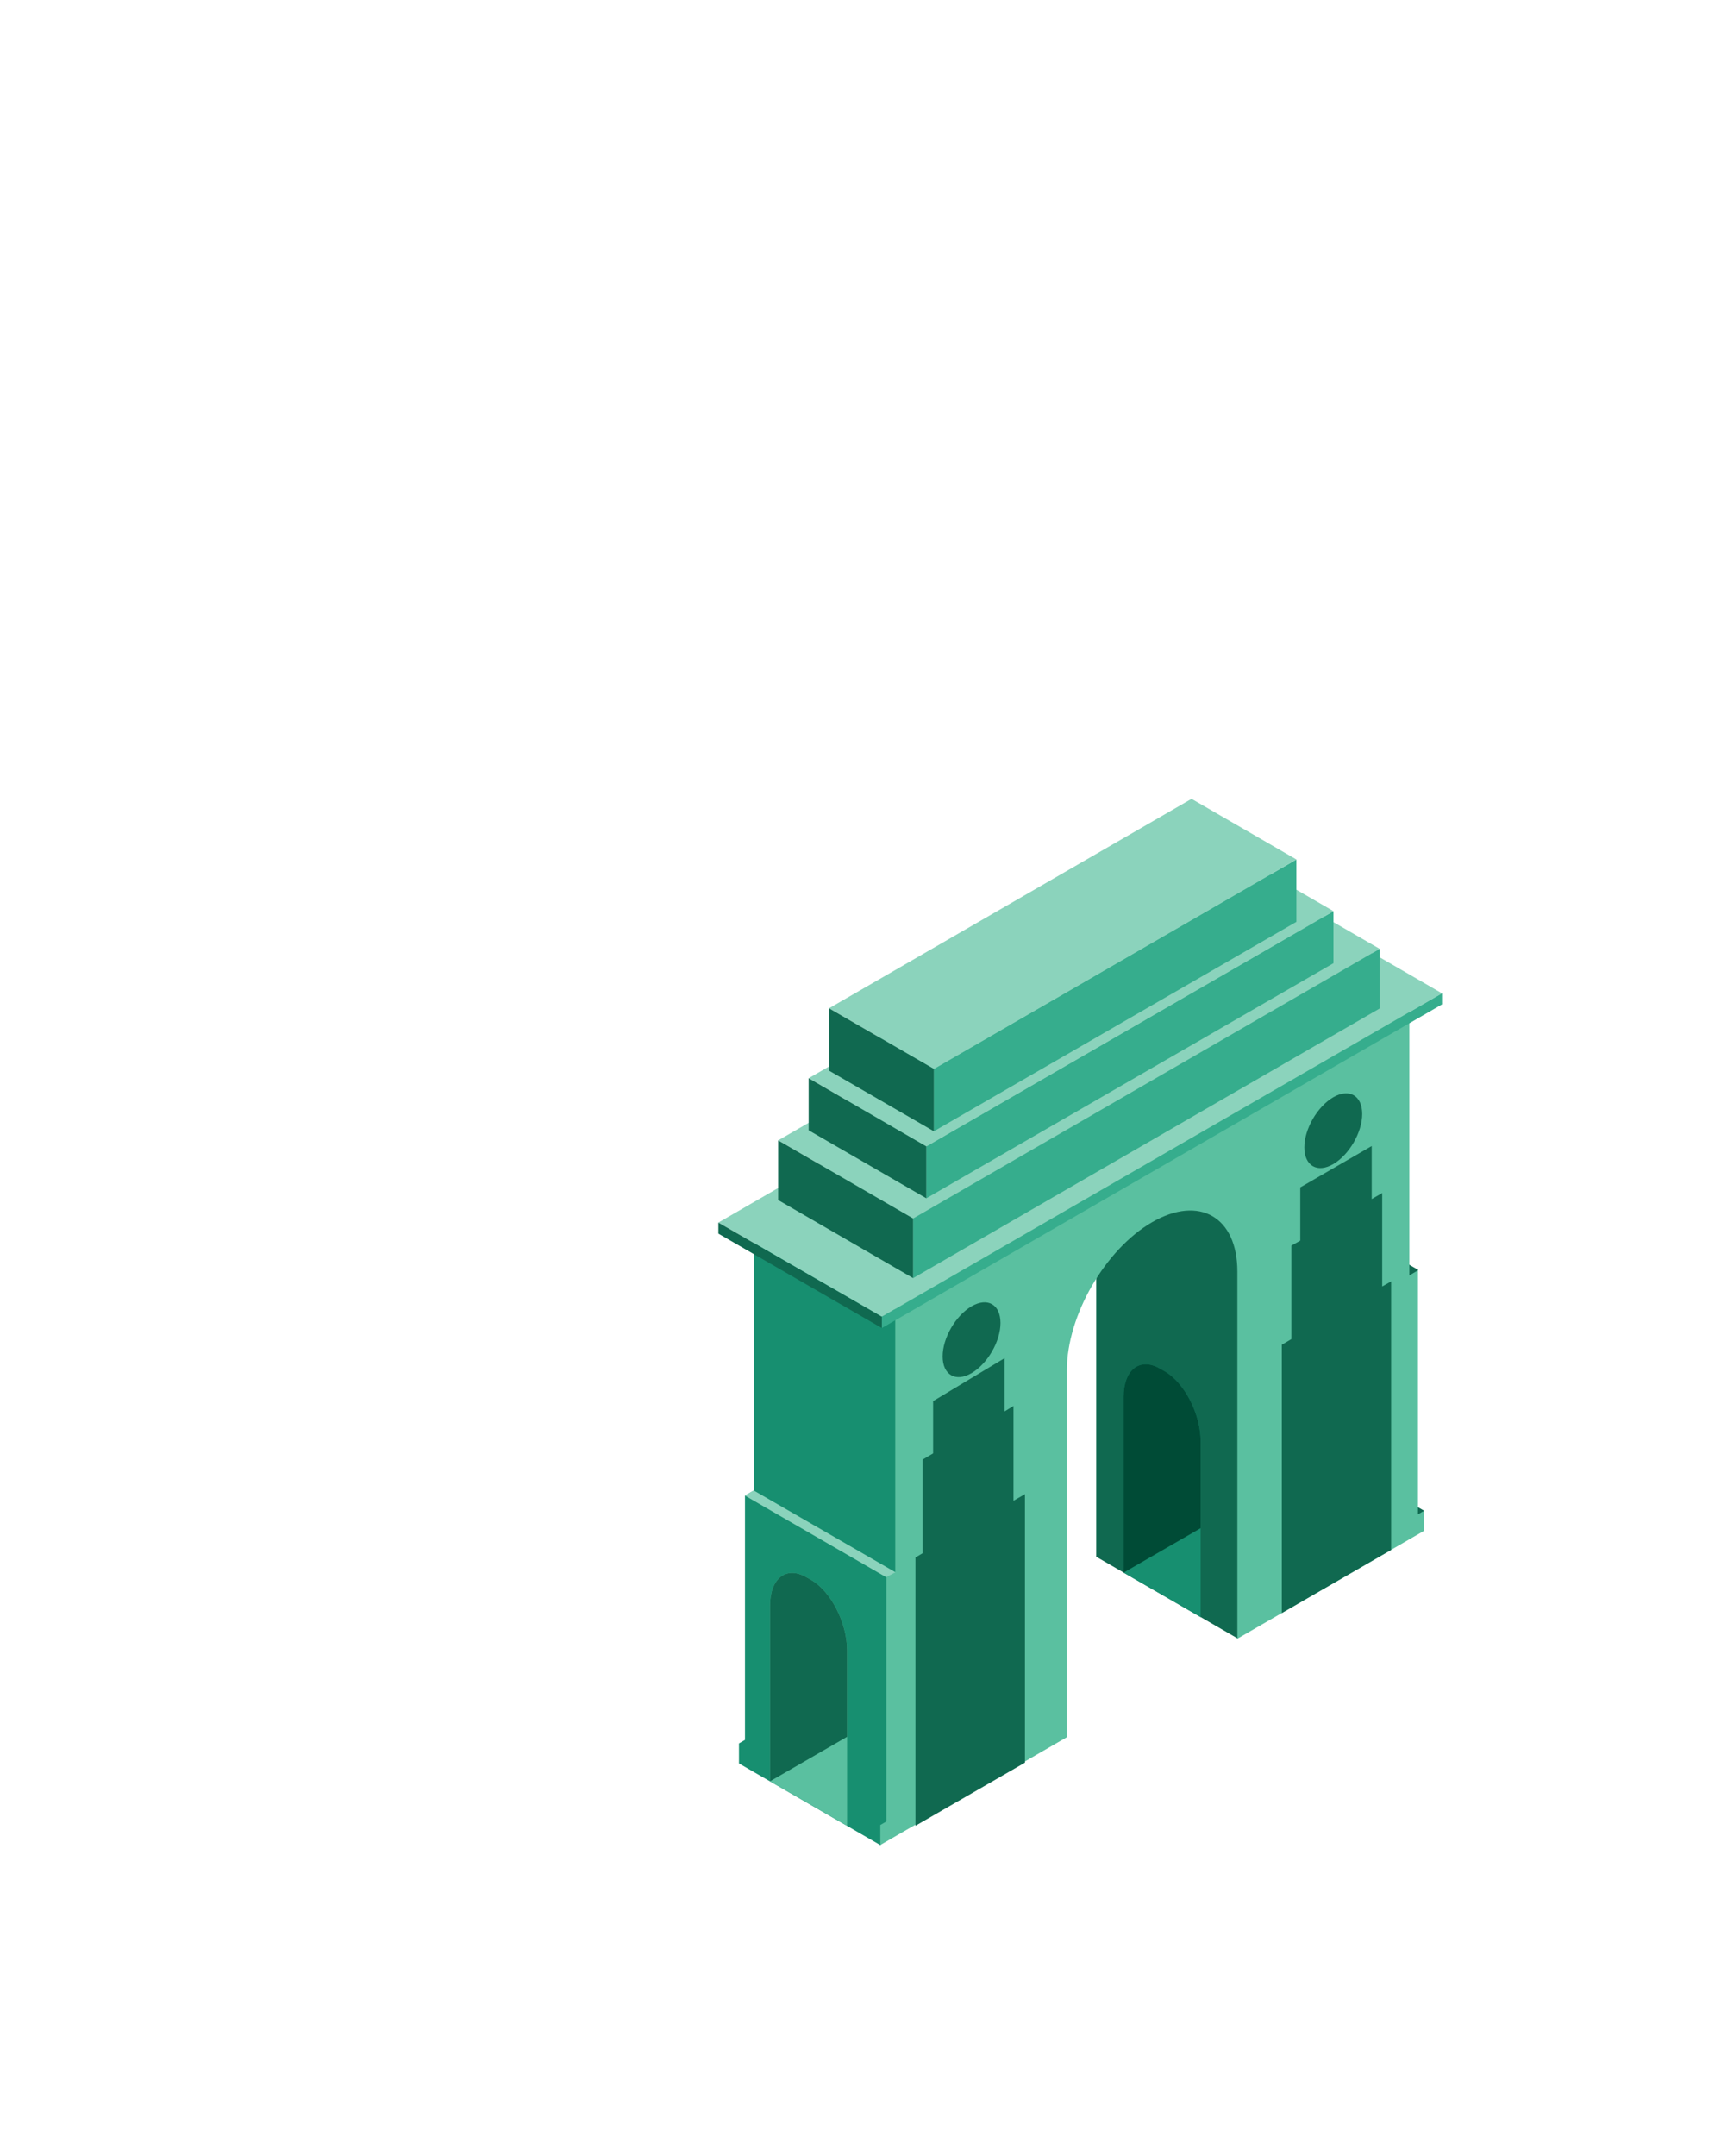 <?xml version="1.0" encoding="utf-8"?>
<!-- Generator: Adobe Illustrator 21.0.0, SVG Export Plug-In . SVG Version: 6.00 Build 0)  -->
<svg version="1.1" id="Layer_1" xmlns="http://www.w3.org/2000/svg" xmlns:xlink="http://www.w3.org/1999/xlink" x="0px" y="0px"
	 viewBox="0 0 88.64 110.97" style="enable-background:new 0 0 88.64 110.97;" xml:space="preserve">
<path style="fill:#178F70;" d="M44.85,59.4l-6.02,3.48v13.84l-0.46,0.27v12.57l-0.31,0.18v1.03l7.29,4.21l0.31-1.2l0.76-6.55
	l1.25-2.01c0,0,4.63-13.35,7.17-19.6c-0.05-0.04-0.1-0.09-0.16-0.13C51.69,62.99,48.31,61.11,44.85,59.4z"/>
<path style="fill:#106950;" d="M65.76,73.73l7.29-8.36l-7.29-4.21l6.83-9.36l-7.29-4.21l-13.24,7.64l-7.01,4.05
	c3.48,1.72,6.88,3.66,9.86,6.16c0.92-2.26,1.55-3.52,1.55-2.77c0,1.43,0,17.46,0,17.46l7.29,4.21l0.61-8.77l7.8,3.45l1.2-1.25
	l-7.29-4.21L65.76,73.73z"/>
<path style="fill:#5AC0A0;" d="M73.05,65.38l-0.46,0.27V51.8l-13.24,7.64l-13.24,7.64v13.84l-0.46,0.27v12.57l-0.31,0.18v1.03
	l9.61-5.55c0,0,0-17.47,0-18.9c0-2.8,1.97-6.21,4.39-7.61c2.43-1.4,4.39-0.27,4.39,2.54c0,1.43,0,18.9,0,18.9l9.61-5.55v-1.03
	l-0.31,0.18V65.38z"/>
<path style="fill:#106950;" d="M50.04,67.24c-0.82,0.48-1.49,1.63-1.49,2.58c0,0.95,0.67,1.34,1.49,0.86
	c0.82-0.48,1.49-1.63,1.49-2.58S50.87,66.76,50.04,67.24z"/>
<path style="fill:#106950;" d="M68.67,56.48c-0.82,0.48-1.49,1.63-1.49,2.58s0.67,1.34,1.49,0.86c0.82-0.48,1.49-1.63,1.49-2.58
	C70.16,56.39,69.49,56.01,68.67,56.48z"/>
<polygon style="fill:#106950;" points="71.65,65.96 71.65,79.78 66.02,83.03 66.02,69.22 66.51,68.93 66.51,64.12 66.97,63.86 
	66.97,61.12 70.65,58.99 70.65,61.72 71.19,61.41 71.19,66.22 "/>
<polygon style="fill:#8BD3BC;" points="38.36,76.98 45.65,81.19 46.12,80.93 38.82,76.72 "/>
<polygon style="fill:#8BD3BC;" points="37,62.93 45.42,67.78 74.27,51.13 65.86,46.27 "/>
<path style="fill:#5AC0A0;" d="M41.77,81.32l-0.25-0.14c-1.03-0.59-1.86,0.07-1.86,1.47v9.04l3.97,2.29v-9.04
	C43.63,83.54,42.8,81.91,41.77,81.32z"/>
<path style="fill:#178F70;" d="M59.98,70.58l-0.25-0.14c-1.03-0.59-1.86,0.07-1.86,1.47v9.04l3.97,2.29V74.2
	C61.84,72.79,61.01,71.17,59.98,70.58z"/>
<path style="fill:#106950;" d="M41.77,81.32l-0.25-0.14c-1.03-0.59-1.86,0.07-1.86,1.47v9.04l3.97-2.29v-4.45
	C43.63,83.54,42.8,81.91,41.77,81.32z"/>
<path style="fill:#004B36;" d="M59.98,70.58l-0.25-0.14c-1.03-0.59-1.86,0.07-1.86,1.47v9.04l3.97-2.29V74.2
	C61.84,72.79,61.01,71.17,59.98,70.58z"/>
<polygon style="fill:#8BD3BC;" points="40.08,58.7 47.03,62.72 71.06,48.84 64.11,44.83 "/>
<g>
	<polygon style="fill:#36AD8D;" points="45.42,68.36 74.27,51.7 74.27,51.13 45.42,67.78 	"/>
	<polygon style="fill:#36AD8D;" points="47.03,65.79 71.06,51.91 71.06,48.84 47.03,62.72 	"/>
	<polygon style="fill:#36AD8D;" points="47.71,61.68 68.68,49.58 68.68,46.9 47.71,59.01 	"/>
</g>
<polygon style="fill:#8BD3BC;" points="41.65,55.5 47.71,59.01 68.68,46.9 62.62,43.4 "/>
<g>
	<polygon style="fill:#106950;" points="37,63.5 45.42,68.36 45.42,67.78 37,62.93 	"/>
	<polygon style="fill:#106950;" points="40.08,61.77 47.03,65.79 47.03,62.72 40.08,58.7 	"/>
	<polygon style="fill:#106950;" points="41.65,58.18 47.71,61.68 47.71,59.01 41.65,55.5 	"/>
</g>
<polygon style="fill:#36AD8D;" points="48.1,58.23 66.77,47.45 66.77,44.24 48.1,55.02 "/>
<polygon style="fill:#8BD3BC;" points="42.7,51.9 48.1,55.02 66.77,44.24 61.37,41.12 "/>
<polygon style="fill:#106950;" points="42.7,55.11 48.1,58.23 48.1,55.02 42.7,51.9 "/>
<polygon style="fill:#106950;" points="52.79,76.91 52.79,90.73 47.15,93.98 47.15,80.17 47.52,79.95 47.52,75.13 48.06,74.81 
	48.06,72.12 51.74,69.91 51.74,72.65 52.2,72.37 52.2,77.25 "/>
</svg>
